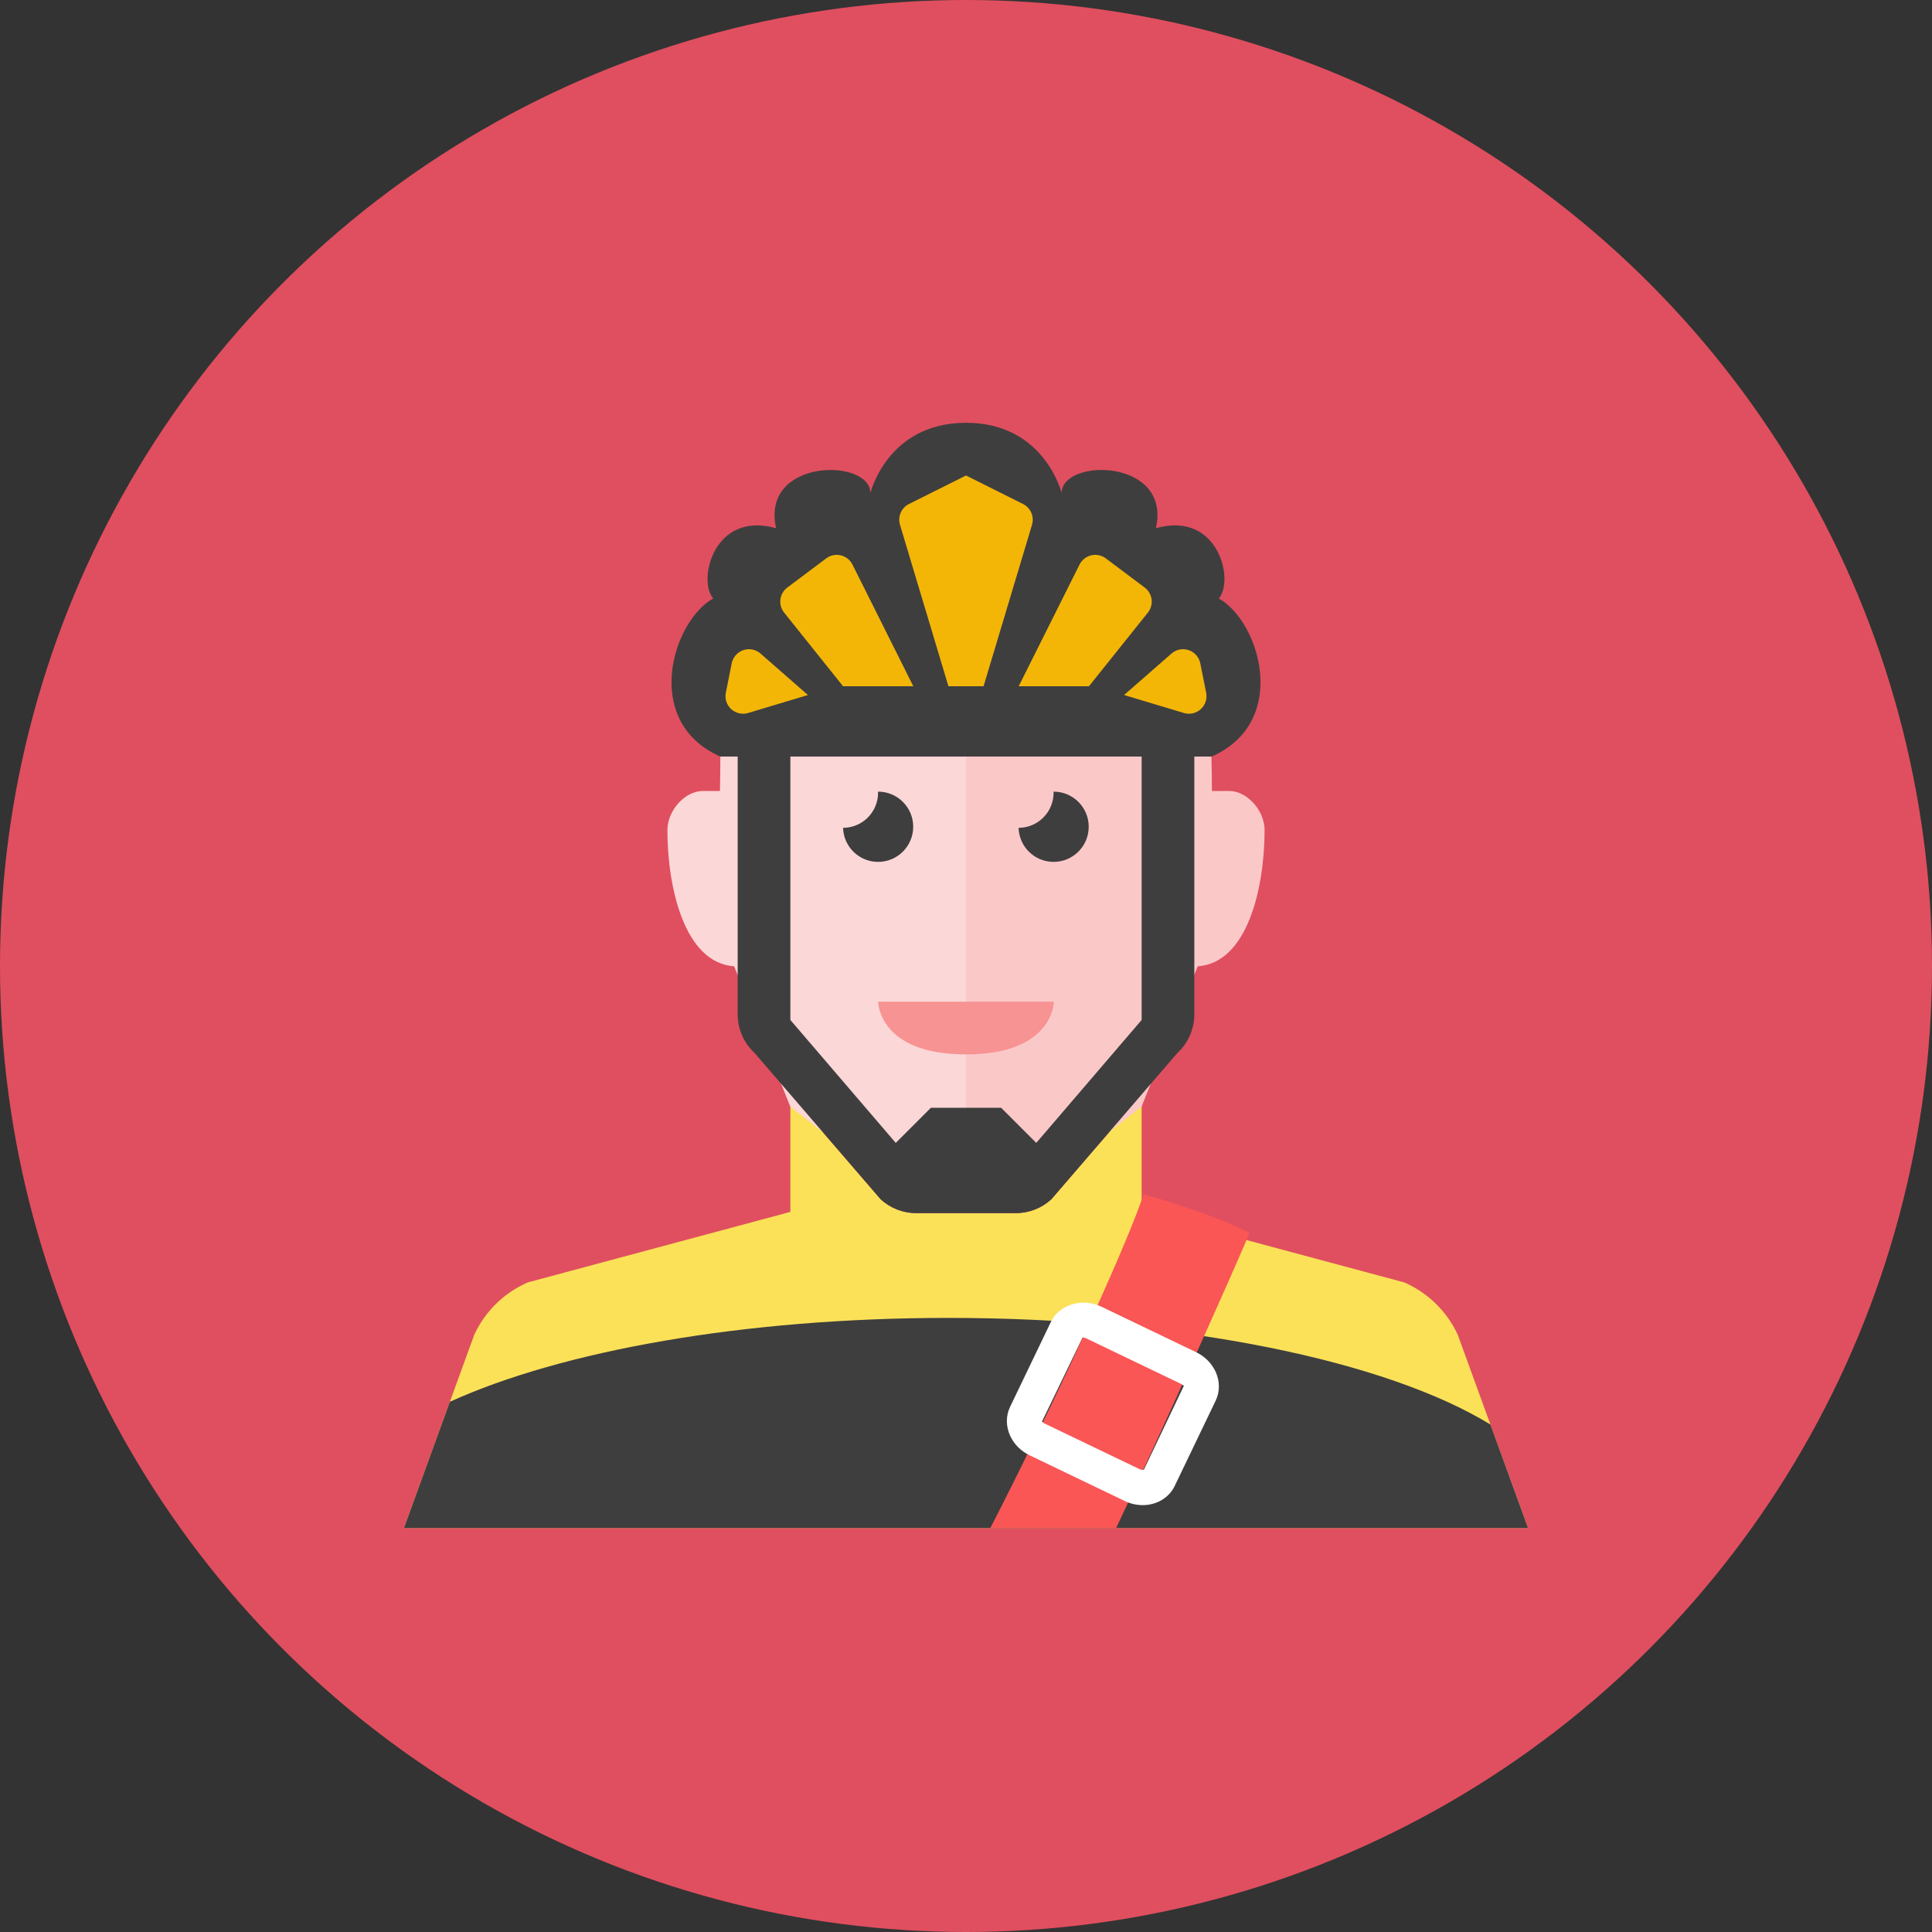 <?xml version="1.0" encoding="iso-8859-1"?>
<!-- Generator: Adobe Illustrator 17.1.0, SVG Export Plug-In . SVG Version: 6.00 Build 0)  -->
<!DOCTYPE svg PUBLIC "-//W3C//DTD SVG 1.0//EN" "http://www.w3.org/TR/2001/REC-SVG-20010904/DTD/svg10.dtd">
<svg version="1.0" xmlns="http://www.w3.org/2000/svg" xmlns:xlink="http://www.w3.org/1999/xlink" x="0px" y="0px" width="110px"
	 height="110px" viewBox="0 0 110 110" style="enable-background:new 0 0 110 110;" xml:space="preserve">
<rect x="0" y="0" width="110" height="110" fill="#333333" stroke="none"/>
<g id="Artboard">
</g>
<g id="Multicolor">
	<g>
		<circle style="fill:#E04F5F;" cx="55" cy="55" r="55"/>
	</g>
	<g>
		<g>
			<path style="fill:#FBE158;" d="M83,76c-0.615-1.333-1.698-2.395-3.043-2.983L65,69v-6.683l-5.14,5.966
				c-0.553,0.507-1.277,0.789-2.027,0.789H55h-2.833c-0.75,0-1.474-0.281-2.027-0.789L45,62.317V69l-14.957,4.017
				C28.698,73.605,27.615,74.667,27,76l-4,11h32h32L83,76z"/>
		</g>
		<g>
			<path style="fill:#3E3E3F;" d="M25.614,79.812L23,87h32h32l-2.143-5.894c-5.901-3.613-17.504-6.07-30.857-6.07
				C42.312,75.036,31.971,76.92,25.614,79.812z"/>
		</g>
		<g>
			<path style="fill:#FA5655;" d="M63.548,87c2.577-5.413,7.572-16.622,7.588-16.806C69.006,69.075,65.113,68,65.113,68
				c-0.111,0.333-0.261,0.74-0.439,1.197c-1.563,4.023-5.495,12.4-8.29,17.803H63.548z"/>
		</g>
		<g>
			<g>
				<path style="fill:#FFFFFF;" d="M65.309,85.682c-0.431,0.048-0.873-0.029-1.277-0.224l-5.407-2.598
					c-0.5-0.24-0.896-0.638-1.115-1.12c-0.243-0.535-0.244-1.133-0.001-1.638l2.334-4.859c0.463-0.964,1.79-1.363,2.85-0.853
					l5.407,2.598c0.5,0.24,0.896,0.638,1.115,1.12c0.243,0.535,0.244,1.133,0.001,1.638l-2.334,4.859
					C66.595,85.202,66.007,85.604,65.309,85.682z M59.325,80.952c0.023-0.003,0.069,0.059,0.165,0.105l5.408,2.598
					c0.093,0.045,0.227,0.03,0.227,0.03l2.284-4.795c-0.021,0.028-0.064-0.046-0.174-0.1l-5.408-2.598
					c-0.064-0.031-0.133-0.045-0.19-0.039l-2.321,4.804C59.319,80.954,59.322,80.953,59.325,80.952z"/>
			</g>
		</g>
		<path style="fill:#FBC8C8;" d="M70,45.036c-0.348,0-0.694,0-1,0V45c-0.001-0.649-0.009-1.292-0.024-1.927H41.024
			C41.009,43.708,41.001,44.351,41,45v8l4,10l5.105,3.996C50.674,67.634,51.489,68,52.345,68H55h2.655
			c0.856,0,1.671-0.366,2.24-1.004L65,63l3.193-7.982c2.846-0.191,3.807-4.5,3.807-7.759C72,46.147,71,45.036,70,45.036z"/>
		<path style="fill:#FBD7D7;" d="M41.024,43.072C41.009,43.708,41.001,44.351,41,45v0.037c-0.306,0-0.652,0-1,0
			c-1,0-2,1.111-2,2.222c0,3.259,0.961,7.568,3.807,7.759L45,63l5.105,3.996C50.674,67.634,51.489,68,52.345,68H55V43.072H41.024z"
			/>
		<g>
			<path style="fill:#3E3E3F;" d="M51.994,47.072c0-1.104-0.896-2-2-2c-0.002,0-0.004,0-0.006,0
				c0.001,0.021,0.006,0.041,0.006,0.062c0,1.103-0.892,1.996-1.994,2c0.033,1.075,0.91,1.938,1.994,1.938
				C51.098,49.072,51.994,48.177,51.994,47.072z"/>
		</g>
		<g>
			<path style="fill:#3E3E3F;" d="M61.987,47.072c0-1.104-0.896-2-2-2c-0.002,0-0.004,0-0.006,0
				c0.001,0.021,0.006,0.041,0.006,0.062c0,1.103-0.892,1.996-1.994,2c0.033,1.075,0.91,1.938,1.994,1.938
				C61.092,49.072,61.987,48.177,61.987,47.072z"/>
		</g>
		<g>
			<path style="fill:#F79392;" d="M50,57.033h10c0,0,0,3-5,3S50,57.033,50,57.033z"/>
		</g>
		<path style="fill:#3E3E3F;" d="M69.392,34.072c0.895-1,0-5-3.579-4c0.895-4-5.368-4-5.368-2c0,0-0.971-4-5.445-4s-5.444,4-5.444,4
			c0-2-6.264-2-5.369,2c-3.579-1-4.474,3-3.579,4c-2.317,1.295-4.082,7,0.392,9c0.317,0,0.655,0,1,0v14.68
			c0,0.841,0.353,1.644,0.973,2.211l7.167,8.32c0.553,0.507,1.277,0.789,2.027,0.789H55h2.833c0.75,0,1.474-0.281,2.027-0.789
			l7.167-8.32c0.62-0.568,0.973-1.37,0.973-2.211v-14.68c0.345,0,0.683,0,1,0C73.474,41.072,71.709,35.367,69.392,34.072z
			 M65,58.072l-6,7l-2-2h-2h-2l-2,2l-6-7v-15c3.514,0,7.467,0,10,0s6.486,0,10,0V58.072z"/>
		<g>
			<path style="fill:#F3B607;" d="M58,39.072l3.464-6.928c0.133-0.265,0.376-0.458,0.665-0.526c0.289-0.068,0.593-0.005,0.83,0.173
				l2.216,1.662c0.217,0.162,0.358,0.406,0.392,0.674c0.034,0.268-0.042,0.539-0.211,0.751L62,39.072H58z"/>
		</g>
		<g>
			<path style="fill:#F3B607;" d="M64,39.572l2.7-2.362c0.269-0.235,0.642-0.309,0.98-0.194c0.338,0.115,0.589,0.401,0.659,0.751
				l0.335,1.674c0.069,0.344-0.048,0.699-0.307,0.936c-0.26,0.236-0.624,0.319-0.96,0.218L64,39.572z"/>
		</g>
		<path style="fill:#F3B607;" d="M58.248,28.696L55,27.072l-3.248,1.624c-0.435,0.217-0.65,0.716-0.511,1.182L54,39.072h1h1
			l2.758-9.194C58.898,29.412,58.683,28.914,58.248,28.696z"/>
		<g>
			<path style="fill:#F3B607;" d="M52,39.072l-3.464-6.928c-0.133-0.265-0.376-0.458-0.665-0.526
				c-0.289-0.068-0.593-0.005-0.83,0.173l-2.216,1.662c-0.217,0.162-0.358,0.406-0.392,0.674s0.042,0.539,0.211,0.751L48,39.072H52z
				"/>
		</g>
		<g>
			<path style="fill:#F3B607;" d="M46,39.572l-2.7-2.362c-0.269-0.235-0.642-0.309-0.98-0.194c-0.338,0.115-0.589,0.401-0.659,0.751
				l-0.335,1.674c-0.069,0.344,0.048,0.699,0.307,0.936c0.26,0.236,0.624,0.319,0.96,0.218L46,39.572z"/>
		</g>
	</g>
</g>
</svg>
